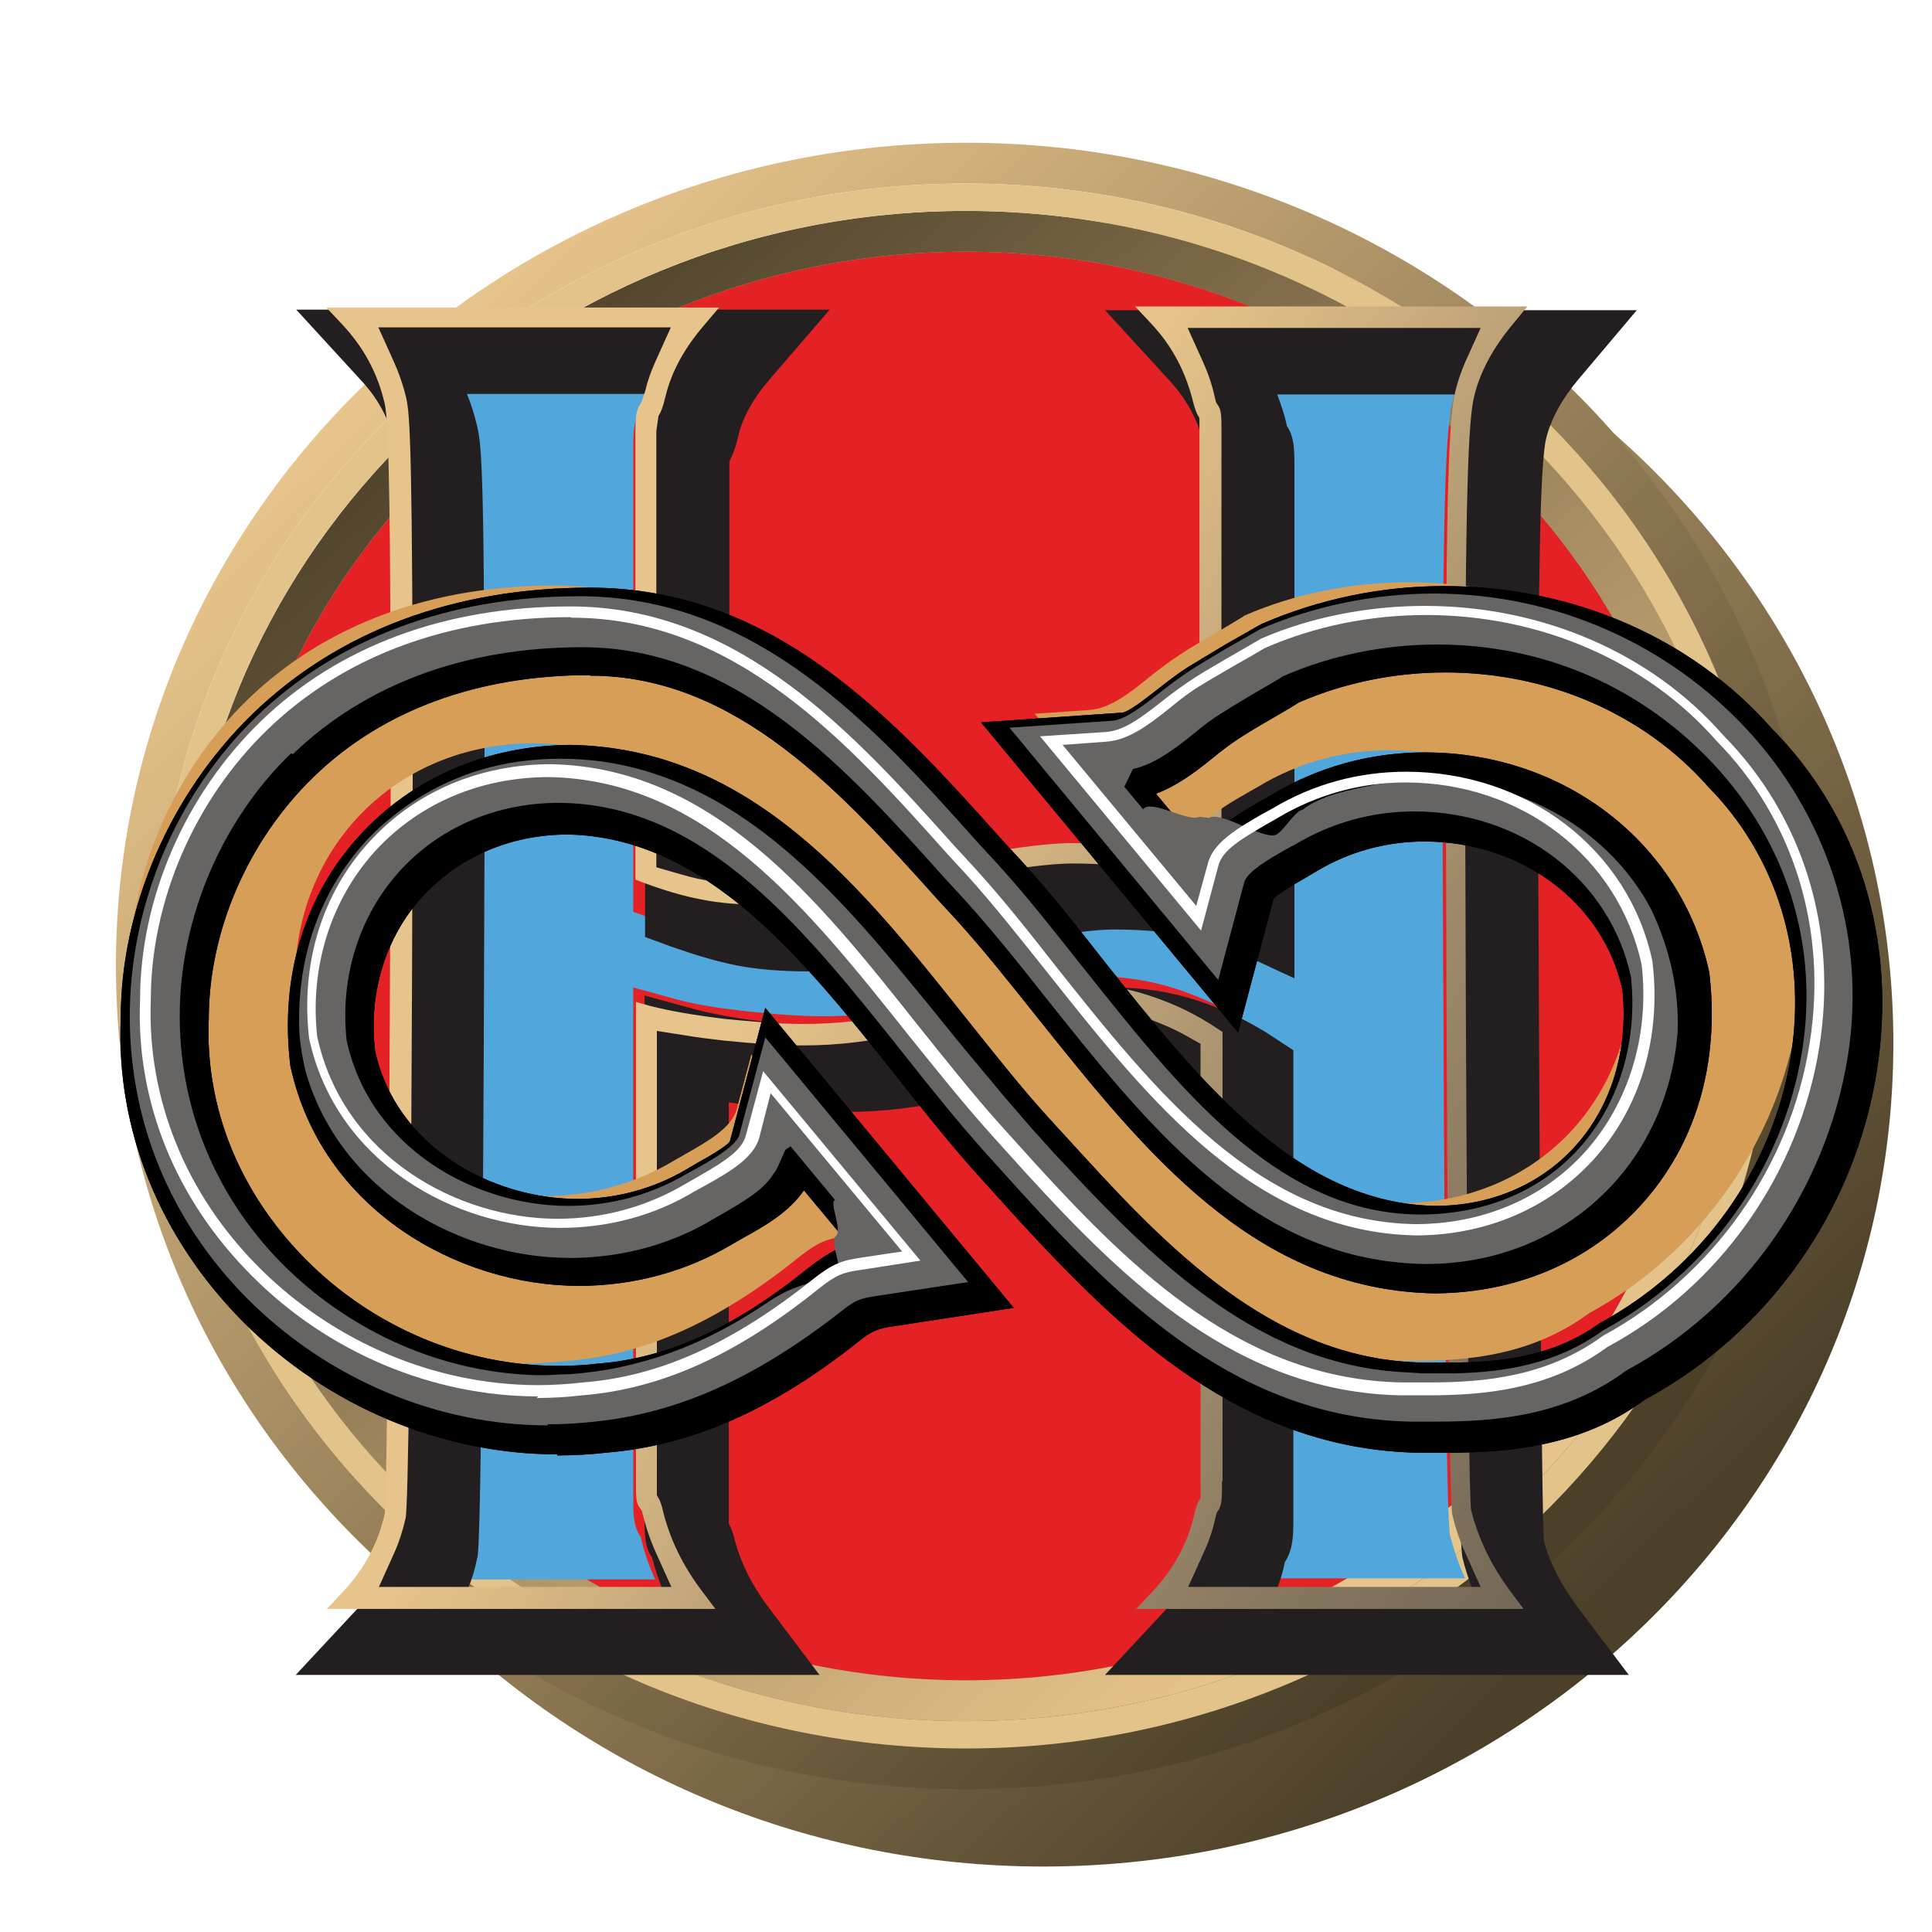 <?xml version="1.0" encoding="UTF-8"?><svg id="Layer_4" xmlns="http://www.w3.org/2000/svg" xmlns:xlink="http://www.w3.org/1999/xlink" viewBox="0 0 36 36"><defs><style>.cls-1{filter:url(#drop-shadow-5);}.cls-2{filter:url(#drop-shadow-4);}.cls-3{fill:#d69e56;}.cls-4{fill:#51a6dc;}.cls-5{fill:#231f20;filter:url(#drop-shadow-3);}.cls-6{fill:#e42125;}.cls-7{fill:url(#linear-gradient-3);}.cls-8{fill:url(#linear-gradient-2);}.cls-9{fill:#676464;filter:url(#drop-shadow-6);}.cls-10,.cls-11{fill:url(#linear-gradient);}.cls-12{fill:#fff;filter:url(#drop-shadow-7);}.cls-11{filter:url(#drop-shadow-2);}.cls-13{fill:#e2c48b;}</style><linearGradient id="linear-gradient" x1="7.35" y1="6.91" x2="28.16" y2="28.58" gradientUnits="userSpaceOnUse"><stop offset="0" stop-color="#e7c48b"/><stop offset="1" stop-color="#4c4029"/></linearGradient><filter id="drop-shadow-2" x="1.37" y="1.92" width="36.24" height="35.04" filterUnits="userSpaceOnUse"><feOffset dx="1.44" dy="1.44"/><feGaussianBlur result="blur" stdDeviation=".72"/><feFlood flood-color="#000" flood-opacity=".75"/><feComposite in2="blur" operator="in"/><feComposite in="SourceGraphic"/></filter><linearGradient id="linear-gradient-2" x1="26.74" y1="27.94" x2="7.94" y2="6.56" xlink:href="#linear-gradient"/><filter id="drop-shadow-3" x="5.14" y="5.4" width="25.77" height="26.29" filterUnits="userSpaceOnUse"><feOffset dx=".37" dy=".37"/><feGaussianBlur result="blur-2" stdDeviation=".07"/><feFlood flood-color="#231f20" flood-opacity=".7"/><feComposite in2="blur-2" operator="in"/><feComposite in="SourceGraphic"/></filter><linearGradient id="linear-gradient-3" x1="-.96" y1="6.73" x2="47.98" y2="36.5" gradientUnits="userSpaceOnUse"><stop offset=".33" stop-color="#e7c48b"/><stop offset=".36" stop-color="#dbba85"/><stop offset=".47" stop-color="#ab9470"/><stop offset=".59" stop-color="#84755e"/><stop offset=".7" stop-color="#655c50"/><stop offset=".8" stop-color="#4f4b46"/><stop offset=".91" stop-color="#424041"/><stop offset="1" stop-color="#3e3d3f"/></linearGradient><filter id="drop-shadow-4" x="1.21" y="9.92" width="35.04" height="18.24" filterUnits="userSpaceOnUse"><feOffset dx=".66" dy=".66"/><feGaussianBlur result="blur-3" stdDeviation=".29"/><feFlood flood-color="#231f20" flood-opacity=".7"/><feComposite in2="blur-3" operator="in"/><feComposite in="SourceGraphic"/></filter><filter id="drop-shadow-5" x="1.58" y="10.25" width="32.84" height="16.19" filterUnits="userSpaceOnUse"><feOffset dx=".66" dy=".66"/><feGaussianBlur result="blur-4" stdDeviation=".29"/><feFlood flood-color="#231f20" flood-opacity=".7"/><feComposite in2="blur-4" operator="in"/><feComposite in="SourceGraphic"/></filter><filter id="drop-shadow-6" x="1.76" y="10.43" width="32.12" height="15.47" filterUnits="userSpaceOnUse"><feOffset dx=".66" dy=".66"/><feGaussianBlur result="blur-5" stdDeviation=".29"/><feFlood flood-color="#231f20" flood-opacity=".7"/><feComposite in2="blur-5" operator="in"/><feComposite in="SourceGraphic"/></filter><filter id="drop-shadow-7" x="1.94" y="10.61" width="31.4" height="14.75" filterUnits="userSpaceOnUse"><feOffset dx=".66" dy=".66"/><feGaussianBlur result="blur-6" stdDeviation=".29"/><feFlood flood-color="#231f20" flood-opacity=".7"/><feComposite in2="blur-6" operator="in"/><feComposite in="SourceGraphic"/></filter></defs><path class="cls-11" d="M18,2.66c-8.74,0-15.84,6.88-15.84,15.34s7.11,15.34,15.84,15.34,15.84-6.88,15.84-15.34S26.74,2.66,18,2.66Z"/><path class="cls-6" d="M18,31.31c-7.62,0-13.81-5.97-13.81-13.31s6.2-13.31,13.81-13.31,13.81,5.97,13.81,13.31-6.2,13.31-13.81,13.31Z"/><path class="cls-8" d="M18,3.93c-8.04,0-14.57,6.31-14.57,14.07s6.54,14.07,14.57,14.07,14.57-6.31,14.57-14.07S26.04,3.93,18,3.93ZM18,31.31c-7.62,0-13.81-5.97-13.81-13.31s6.2-13.31,13.81-13.31,13.81,5.97,13.81,13.31-6.2,13.31-13.81,13.31Z"/><path class="cls-10" d="M18,2.66c-8.74,0-15.84,6.88-15.84,15.34s7.11,15.34,15.84,15.34,15.84-6.88,15.84-15.34S26.74,2.66,18,2.66ZM18,32.58c-8.32,0-15.08-6.54-15.08-14.58S9.68,3.42,18,3.42s15.08,6.54,15.08,14.58-6.77,14.58-15.08,14.58Z"/><path class="cls-13" d="M18,3.42c-8.32,0-15.08,6.54-15.08,14.58s6.77,14.58,15.08,14.58,15.08-6.54,15.08-14.58S26.32,3.42,18,3.42ZM18,32.07c-8.04,0-14.57-6.31-14.57-14.07S9.96,3.93,18,3.93s14.57,6.31,14.57,14.07-6.54,14.07-14.57,14.07Z"/><path class="cls-4" d="M23.22,29.41h4.08c-.12-.26-.21-.53-.28-.8-.07-.28-.11-4.9-.14-13.73,0-5.67.06-6.87.19-7.42.05-.21.13-.42.22-.63h-4.09c.11.24.2.5.26.77.14.21.14.42.14.76v9.27l-.91-.42c-.57-.27-1.35-.4-2.32-.4-.37,0-1.25.09-3.37.53-1.31.27-2.74.31-3.62.14-.35-.07-.74-.18-1.16-.34l-.42-.15v-8.63c0-.37.02-.54.14-.75,0-.02.02-.04.05-.15.05-.21.12-.42.22-.62h-4.09c.11.25.2.51.26.78.08.36.13,1.03.13,7.27-.03,8.87-.07,13.5-.13,13.77-.06.27-.14.52-.25.77h4.08c-.12-.26-.21-.52-.27-.79-.14-.2-.14-.42-.14-.74v-9.5l.8.22c.36.1.82.17,1.37.23,1.18.12,2.01.15,3.23-.14,1.49-.35,2.52-.52,3.18-.52.54,0,1.06.08,1.55.24.48.16.95.38,1.39.67l.29.19v8.61c0,.34,0,.56-.13.77-.06.27-.15.52-.26.77Z"/><path class="cls-5" d="M20.22,30.84l1.23-1.32c.33-.35.53-.74.63-1.18.03-.14.07-.24.11-.33l-.02-.12v-7.82c-.22-.12-.45-.22-.69-.29-.35-.11-.72-.17-1.11-.17-.37,0-1.16.08-2.85.48-.77.18-1.44.26-2.17.26-.44,0-.91-.03-1.54-.1-.21-.02-.41-.05-.6-.08v7.85s.07.13.1.26c.11.45.33.89.64,1.3l.95,1.26H5.14l1.23-1.32c.33-.35.53-.74.63-1.18.04-.44.08-8.14.1-13.46,0-3.39-.01-6.58-.1-6.95-.11-.47-.32-.87-.64-1.21l-1.21-1.32h9.94l-1.12,1.3c-.31.36-.51.72-.59,1.08-.05.22-.11.35-.16.45,0,.03,0,7.74,0,7.74.15.04.3.08.43.11.26.05.61.08,1,.08.67,0,1.41-.08,2.06-.21,1.83-.38,3.02-.56,3.66-.56s1.26.06,1.8.17v-7.36s-.07-.13-.1-.26c-.11-.47-.32-.86-.64-1.21l-1.21-1.32h9.91l-1.09,1.29c-.31.37-.51.74-.6,1.1-.11.45-.15,2.44-.15,7.08.02,5.14.06,12.96.11,13.47.1.39.33.83.63,1.23l.95,1.26h-9.77ZM27.08,29.27c-.08-.2-.15-.41-.2-.62-.04-.19-.11-1.82-.14-13.76,0-5.69.06-6.9.2-7.46.04-.15.08-.3.14-.45h-3.65c.07.19.14.39.18.59.14.2.14.45.14.79v9.5l-1.12-.52c-.55-.26-1.31-.39-2.25-.39-.36,0-1.24.09-3.34.53-.76.16-1.6.25-2.37.25-.5,0-.95-.04-1.31-.11-.36-.07-.76-.19-1.19-.34l-.52-.19v-8.73c0-.38.02-.58.16-.83,0,0,.01-.03.03-.12.04-.15.08-.3.14-.44h-3.65c.08.19.14.39.19.6.09.37.14.92.14,7.3-.04,13.38-.11,13.7-.14,13.8-.04.2-.1.4-.18.59h3.64c-.08-.2-.15-.41-.2-.61-.14-.19-.14-.45-.14-.78v-9.69l.99.27c.35.09.8.17,1.35.23.41.04.89.09,1.37.09.6,0,1.16-.07,1.81-.22,1.5-.35,2.55-.52,3.21-.52.55,0,1.08.08,1.59.25.49.16.97.39,1.42.69l.35.23v8.69c0,.35,0,.6-.16.85-.03.17-.09.35-.16.54h3.64Z"/><path class="cls-7" d="M21.18,29.97l.31-.33c.4-.43.65-.91.77-1.45.02-.08.04-.14.06-.19l.05-.09v-.3s0-8.16,0-8.16l-.23-.13c-.28-.16-.57-.28-.87-.38-.41-.13-.84-.2-1.29-.2-.58,0-1.58.17-2.99.49-.72.17-1.35.25-2.03.25-.42,0-.87-.03-1.47-.09-.26-.03-.51-.06-.74-.1l-.51-.08v8.65s.05.09.05.09c.02.05.04.1.06.19.13.54.38,1.05.74,1.52l.24.32h-7.24l.31-.33c.4-.43.65-.91.77-1.45.06-.62.1-10.25.11-13.59,0-4.93-.03-6.72-.11-7.08-.13-.57-.39-1.05-.78-1.47l-.31-.33h7.32l-.28.33c-.37.43-.61.87-.72,1.33-.05.21-.09.3-.13.36l-.04.28v8.13s.31.09.31.09c.21.06.41.12.6.15.3.06.68.09,1.11.09.71,0,1.49-.08,2.18-.23,1.76-.37,2.95-.55,3.54-.55.69,0,1.31.07,1.84.2l.54.13V7.89s0-.1,0-.1l-.05-.09s-.04-.1-.06-.18c-.14-.58-.39-1.06-.78-1.48l-.31-.33h7.31l-.27.33c-.37.44-.61.89-.72,1.34-.11.45-.17,1.74-.17,7.22.01,4.43.05,12.96.11,13.53.14.56.39,1.06.74,1.53l.24.32h-7.24ZM22.77,27.6c0,.3,0,.43-.06.53l-.04.06-.02.08c-.05.24-.13.47-.23.68l-.28.62h5.45l-.28-.62c-.11-.24-.19-.48-.25-.73-.04-.25-.09-2.84-.12-13.62,0-5.59.06-6.81.18-7.32.05-.19.11-.37.19-.55l.28-.62h-5.46l.28.62c.1.22.18.45.23.69l.02.08.04.06c.06.09.06.2.06.52v8.58l-.28-.13c-.63-.29-1.47-.44-2.5-.44-.57,0-1.73.18-3.46.54-.72.15-1.52.23-2.25.23-.46,0-.87-.03-1.2-.1-.33-.06-.7-.17-1.1-.32l-.13-.05v-8.32c0-.35.02-.43.09-.54.04-.07.06-.14.1-.27.04-.18.11-.36.19-.54l.28-.62h-5.45l.28.62c.1.22.18.45.24.7.07.31.12,1.01.12,7.17-.03,10.81-.09,13.41-.13,13.69-.05.22-.12.45-.22.67l-.28.62h5.45l-.28-.62c-.11-.24-.19-.48-.25-.72l-.02-.08-.05-.07c-.06-.08-.06-.22-.06-.49v-8.92l.25.07c.38.1.86.18,1.44.25.43.04.93.09,1.43.09.65,0,1.25-.07,1.95-.24,1.46-.34,2.46-.51,3.08-.51.49,0,.96.07,1.41.22.44.14.88.35,1.28.62l.09.06v8.37Z"/><path class="cls-3" d="M9.73,25.42c-1.94,0-3.86-.81-5.27-2.22-1.4-1.4-2.13-3.2-2.05-5.06,0-1.85.83-3.77,2.21-5.11,1.44-1.39,3.41-2.12,5.71-2.12,3.11,0,5.22,2.36,7.09,4.45l.35.38c.52.57,1.01,1.2,1.54,1.85,1.87,2.35,3.8,4.78,6.76,4.83,1.28,0,2.43-.49,3.24-1.38.84-.93,1.24-2.22,1.08-3.57v-.04c-.44-2.03-2.29-3.45-4.5-3.45-.86,0-1.7.23-2.43.67l-.21.12c-.42.24-.86.49-.95.84l-.27,1.01-2.75-3.32,1.02-.07c.38-.03.73-.3,1.1-.6.2-.16.41-.32.63-.46.18-.12.41-.25.63-.38.16-.09.32-.19.47-.28l.03-.02.03-.02c.94-.41,2-.62,3.05-.62,2.16,0,4.16.86,5.49,2.37,1.46,1.48,2.11,3.57,1.77,5.73-.37,2.34-1.83,4.4-3.89,5.52-1.07.79-2.27.89-3.31.89h0c-.16,0-.32,0-.49,0-2.98-.06-5.08-2.11-6.91-4.11l-.65-.72c-.52-.57-1.01-1.2-1.54-1.85-1.87-2.35-3.8-4.78-6.76-4.83-1.31,0-2.5.51-3.33,1.43-.84.93-1.24,2.21-1.09,3.52v.04c.49,2.26,2.68,3.45,4.59,3.45.87,0,1.72-.23,2.45-.67l.21-.12c.42-.24.86-.49.95-.84l.27-1.01,2.69,3.24-.92.14c-.38.06-.51.11-.85.37-1.51,1.22-2.9,1.85-4.36,1.96-.26.03-.55.05-.84.05Z"/><path class="cls-2" d="M10.33,11.92c-2.08,0-3.86.65-5.14,1.89-1.23,1.19-1.96,2.88-1.96,4.52-.07,1.66.58,3.24,1.81,4.48,1.25,1.26,2.96,1.98,4.69,1.98.25,0,.51-.01.74-.04,1.31-.1,2.56-.67,3.94-1.79.29-.22.5-.35.75-.43l-.84-1.01c-.28.41-.74.67-1.12.88l-.21.12c-.85.51-1.84.78-2.86.78-2.24,0-4.8-1.41-5.38-4.1-.2-1.65.26-3.16,1.28-4.28.99-1.09,2.39-1.69,3.94-1.7,3.37.06,5.42,2.64,7.4,5.13.52.65,1,1.26,1.51,1.82l.65.71c1.75,1.92,3.68,3.8,6.32,3.85.16,0,.32,0,.47,0,.9,0,1.94-.09,2.82-.73,1.92-1.04,3.24-2.9,3.57-4.98.3-1.9-.26-3.72-1.54-5.02-1.2-1.36-2.98-2.13-4.9-2.13-.94,0-1.88.19-2.73.56-.12.08-.28.17-.45.27-.21.12-.43.25-.6.36-.21.13-.39.27-.56.41-.31.25-.65.51-1.05.66l.84,1.01c.28-.4.74-.66,1.12-.88l.21-.12c.85-.51,1.83-.78,2.84-.78,2.6,0,4.78,1.69,5.3,4.1.2,1.68-.25,3.21-1.27,4.33-.96,1.06-2.32,1.64-3.84,1.65-3.37-.06-5.42-2.65-7.41-5.14-.55-.69-1.02-1.28-1.5-1.81l-.35-.38c-1.76-1.96-3.74-4.18-6.48-4.18ZM9.73,26.44c-2.16,0-4.29-.9-5.85-2.46-1.56-1.57-2.38-3.58-2.29-5.67,0-2.05.92-4.18,2.46-5.67,1.59-1.54,3.76-2.35,6.28-2.35,3.48,0,5.72,2.51,7.7,4.72l.35.38c.55.6,1.08,1.28,1.55,1.88,1.76,2.21,3.57,4.49,6.15,4.54,1.04,0,1.97-.4,2.61-1.11.68-.75,1-1.82.88-2.92-.35-1.61-1.87-2.76-3.69-2.76-.71,0-1.4.19-2,.55l-.22.13c-.14.08-.52.3-.59.39l-.66,2.49-4.79-5.78,2.62-.18c.12,0,.44-.26.65-.42.23-.18.46-.36.72-.51.16-.1.37-.22.58-.35l.65-.37c1.08-.47,2.25-.71,3.41-.71,2.4,0,4.62.97,6.1,2.65,1.63,1.64,2.35,3.98,1.96,6.4-.41,2.59-2.03,4.88-4.32,6.11-1.17.87-2.53.99-3.7.99-.17,0-.34,0-.51,0-3.28-.06-5.5-2.2-7.5-4.38l-.65-.72c-.53-.58-1.03-1.21-1.56-1.88-1.76-2.22-3.57-4.49-6.15-4.54-1.07,0-2.03.42-2.71,1.16s-1.01,1.8-.88,2.87c.39,1.8,2.19,2.76,3.77,2.76.72,0,1.42-.19,2.03-.55l.22-.13c.13-.07.52-.29.59-.39l.66-2.49,4.63,5.59-2.35.36q-.25.04-.47.21c-1.64,1.32-3.17,2-4.79,2.13-.26.03-.58.05-.9.05Z"/><path class="cls-1" d="M10.33,11.92c-2.08,0-3.86.65-5.14,1.89-1.23,1.19-1.96,2.88-1.96,4.52-.07,1.66.58,3.24,1.81,4.48,1.25,1.26,2.96,1.98,4.69,1.98.25,0,.51-.01.74-.04,1.31-.1,2.56-.67,3.94-1.79.29-.22.5-.35.75-.43l-.84-1.01c-.28.41-.74.67-1.12.88l-.21.12c-.85.51-1.84.78-2.86.78-2.24,0-4.8-1.41-5.38-4.1-.2-1.65.26-3.16,1.28-4.28.99-1.09,2.39-1.69,3.94-1.7,3.37.06,5.42,2.64,7.4,5.13.52.65,1,1.26,1.51,1.82l.65.71c1.75,1.92,3.68,3.8,6.32,3.85.16,0,.32,0,.47,0,.9,0,1.94-.09,2.82-.73,1.92-1.04,3.24-2.9,3.57-4.98.3-1.9-.26-3.72-1.54-5.02-1.2-1.36-2.98-2.13-4.9-2.13-.94,0-1.88.19-2.73.56-.12.08-.28.17-.45.27-.21.12-.43.25-.6.36-.21.13-.39.27-.56.41-.31.25-.65.51-1.05.66l.84,1.01c.28-.4.74-.66,1.12-.88l.21-.12c.85-.51,1.83-.78,2.84-.78,2.6,0,4.78,1.69,5.3,4.1.2,1.68-.25,3.21-1.27,4.33-.96,1.06-2.32,1.64-3.84,1.65-3.37-.06-5.42-2.65-7.41-5.14-.55-.69-1.02-1.28-1.5-1.81l-.35-.38c-1.76-1.96-3.74-4.18-6.48-4.18ZM9.73,26.44c-2.16,0-4.29-.9-5.85-2.46-1.56-1.57-2.38-3.58-2.29-5.67,0-2.05.92-4.18,2.46-5.67,1.59-1.54,3.76-2.35,6.28-2.35,3.48,0,5.72,2.51,7.7,4.72l.35.38c.55.6,1.08,1.28,1.55,1.88,1.76,2.21,3.57,4.49,6.15,4.54,1.04,0,1.97-.4,2.61-1.11.68-.75,1-1.82.88-2.92-.35-1.61-1.87-2.76-3.69-2.76-.71,0-1.4.19-2,.55l-.22.13c-.14.08-.52.3-.59.39l-.66,2.49-4.79-5.78,2.62-.18c.12,0,.44-.26.65-.42.23-.18.46-.36.72-.51.16-.1.37-.22.58-.35l.65-.37c1.08-.47,2.25-.71,3.41-.71,2.4,0,4.62.97,6.1,2.65,1.63,1.64,2.35,3.98,1.96,6.4-.41,2.59-2.03,4.88-4.32,6.11-1.17.87-2.53.99-3.7.99-.17,0-.34,0-.51,0-3.28-.06-5.5-2.2-7.5-4.38l-.65-.72c-.53-.58-1.03-1.21-1.56-1.88-1.76-2.22-3.57-4.49-6.15-4.54-1.07,0-2.03.42-2.71,1.16s-1.01,1.8-.88,2.87c.39,1.8,2.19,2.76,3.77,2.76.72,0,1.42-.19,2.03-.55l.22-.13c.13-.07.52-.29.59-.39l.66-2.49,4.63,5.59-2.35.36q-.25.04-.47.21c-1.64,1.32-3.17,2-4.79,2.13-.26.03-.58.05-.9.05Z"/><path class="cls-9" d="M4.76,13.38c-1.3,1.26-2.04,3.05-2.07,4.78s.61,3.42,1.92,4.74c1.2,1.2,2.8,1.94,4.45,2.05.24.02.48.02.71,0,.15,0,.31-.01.46-.03.29-.03.58-.08.86-.15.83-.2,1.66-.56,2.52-1.14.27-.18.44-.27.74-.36.07-.05.51-.15.59-.2.11-.08-.14-.6-.03-.69.14-.11-.13-.64-.01-.68l-.83-1-.09.06c-.04.06-.16.39-.22.44-.18.31-.57.53-.91.73l-.21.12c-.79.48-1.72.73-2.68.73-2,0-4.28-1.2-4.93-3.49-.05-.22-.09-.44-.11-.67-.06-1.17.24-2.26.87-3.15.22-.31.47-.59.76-.83.69-.59,1.53-.98,2.46-1.11.52-.07,1.03-.07,1.55,0,2.45.35,4.17,2.2,5.77,4.15.4.48.78.97,1.17,1.43.13.16.27.32.4.48.11.14.54.63.65.76.15.17.3.33.45.5.11.11.54.58.65.69,1.59,1.66,3.37,3.18,5.7,3.36.17.01.33.02.5.03.05,0,.1,0,.16,0,.15,0,.29,0,.44,0,.89-.02,1.88-.16,2.76-.8,1.97-1.07,3.36-3.02,3.71-5.21.32-2.01-.32-3.91-1.64-5.33s-3.13-2.24-5.16-2.24c-.99,0-1.98.2-2.87.59-.16.1-.32.19-.49.29-.22.13-.44.26-.61.37-.22.13-.41.28-.59.43-.35.28-.71.55-1.11.64l-.16.33.35.42c.14-.2.85.25,1.05.14l.18.02c.22-.13.98.39,1.23.32.13-.03.37-.46.51-.47.12-.1.29-.18.47-.25.23-.08.49-.14.74-.19.04,0,.19-.05.23-.04.81-.14,1.63-.08,2.4.16,1.15.37,2.11,1.14,2.66,2.18.34.72.52,1.49.49,2.28-.06.77-.29,1.49-.67,2.12-.27.45-.62.85-1.03,1.18-.7.56-1.55.91-2.5,1-.32.03-.63.03-.94,0-2.92-.25-4.81-2.65-6.65-4.96-.55-.7-1.03-1.29-1.52-1.83l-.35-.38c-1.8-2.01-3.85-4.3-6.75-4.3-2.18,0-4.04.69-5.39,1.99ZM9.55,25.9c-2.06,0-4.1-.86-5.6-2.36-1.49-1.5-2.23-3.41-2.19-5.41s.88-4,2.35-5.43c1.52-1.47,3.61-2.25,6.03-2.25,3.31,0,5.5,2.44,7.43,4.6l.35.38c.54.59,1.07,1.27,1.54,1.86,1.81,2.27,3.68,4.72,6.42,4.68,1.15-.02,2.17-.44,2.88-1.23.75-.83,1.1-2,.97-3.2-.39-1.81-2.05-3.08-4.04-3.08-.78,0-1.53.21-2.19.6l-.22.12c-.32.18-.67.39-.75.58l-.49,1.84-3.89-4.7,1.92-.13c.23-.02.56-.27.85-.5.22-.17.44-.34.68-.49.16-.1.37-.22.58-.35l.65-.37c1-.43,2.12-.66,3.23-.66,2.29,0,4.37.96,5.83,2.53s2.25,3.8,1.88,6.1c-.4,2.48-1.94,4.67-4.13,5.85-1.13.84-2.42.95-3.53.95-.17,0-.33,0-.5,0-3.14-.07-5.3-2.14-7.24-4.27l-.65-.72c-.52-.58-1.02-1.2-1.54-1.86-1.82-2.28-3.68-4.66-6.42-4.68-1.18,0-2.24.46-2.98,1.28-.75.83-1.11,1.98-.98,3.15.44,2.02,2.4,3.08,4.13,3.08.79,0,1.55-.21,2.21-.6l.22-.12c.34-.19.67-.4.75-.58l.49-1.84,3.78,4.56-1.72.26c-.31.05-.37.07-.64.28-1.61,1.26-3.05,1.9-4.6,2.06-.26.03-.57.05-.88.05Z"/><path class="cls-12" d="M9.97,10.84c-2.27,0-4.22.72-5.64,2.09-1.37,1.32-2.18,3.21-2.18,5.04-.07,1.83.64,3.61,2.02,4.99,1.39,1.39,3.28,2.19,5.2,2.19.28,0,.57-.02.83-.05,1.43-.11,2.8-.73,4.31-1.94.35-.27.5-.33.9-.39l.74-.11-2.45-2.95-.21.82c-.1.39-.58.66-.99.89l-.22.12c-.74.45-1.61.68-2.5.68-1.95,0-4.18-1.21-4.68-3.53-.16-1.38.23-2.68,1.11-3.65.85-.94,2.06-1.46,3.4-1.46,3.01.06,4.96,2.5,6.83,4.86.53.66,1.02,1.28,1.54,1.86l.65.72c1.86,2.04,3.92,4.03,6.84,4.08.17,0,.33,0,.49,0,1.02,0,2.2-.1,3.25-.87,2.03-1.1,3.49-3.14,3.85-5.45.34-2.12-.3-4.18-1.74-5.64-1.3-1.48-3.28-2.34-5.41-2.34-1.04,0-2.08.21-3.01.62-.2.12-.36.21-.52.3-.22.13-.45.26-.63.37-.22.13-.43.29-.62.45-.39.31-.76.59-1.17.62l-.82.06,2.49,3,.22-.8c.1-.39.58-.66.99-.9l.22-.12c.75-.45,1.6-.68,2.48-.68,2.26,0,4.15,1.45,4.59,3.53.17,1.41-.22,2.73-1.1,3.7-.82.9-2,1.41-3.31,1.41-3.01-.06-4.96-2.5-6.84-4.87-.56-.7-1.03-1.3-1.53-1.85l-.35-.38c-1.85-2.07-3.95-4.41-7.01-4.41ZM9.37,25.36c-1.97,0-3.92-.82-5.34-2.25-1.42-1.42-2.16-3.25-2.08-5.14,0-1.89.84-3.82,2.24-5.18,1.45-1.41,3.45-2.15,5.78-2.15,3.15,0,5.29,2.38,7.17,4.48l.35.38c.53.58,1.06,1.25,1.52,1.84,1.86,2.34,3.78,4.76,6.7,4.81,1.26,0,2.38-.48,3.16-1.34.82-.91,1.21-2.18,1.06-3.49-.43-2.01-2.24-3.4-4.4-3.4-.84,0-1.66.23-2.38.66l-.21.12c-.5.29-.83.49-.9.78l-.32,1.2-3-3.62,1.22-.08c.35-.02.69-.29,1.05-.57.2-.16.42-.32.64-.46.17-.11.37-.22.57-.34l.64-.37c.92-.4,1.99-.61,3.05-.61,2.19,0,4.22.88,5.56,2.41,1.49,1.51,2.14,3.62,1.79,5.81-.38,2.37-1.85,4.46-3.95,5.59-1.09.8-2.31.9-3.36.9-.16,0-.32,0-.49,0-3.01-.06-5.1-2.08-6.99-4.15l-.65-.72c-.51-.57-1-1.18-1.53-1.84-1.87-2.35-3.78-4.76-6.7-4.81-1.29,0-2.44.5-3.25,1.39-.82.91-1.21,2.16-1.07,3.44.48,2.24,2.62,3.4,4.48,3.4.86,0,1.68-.23,2.4-.66l.21-.12c.56-.32.83-.51.9-.78l.32-1.19,2.93,3.53-1.09.17c-.37.05-.48.1-.8.35-1.54,1.24-2.94,1.87-4.41,1.99-.26.03-.56.05-.85.05Z"/></svg>